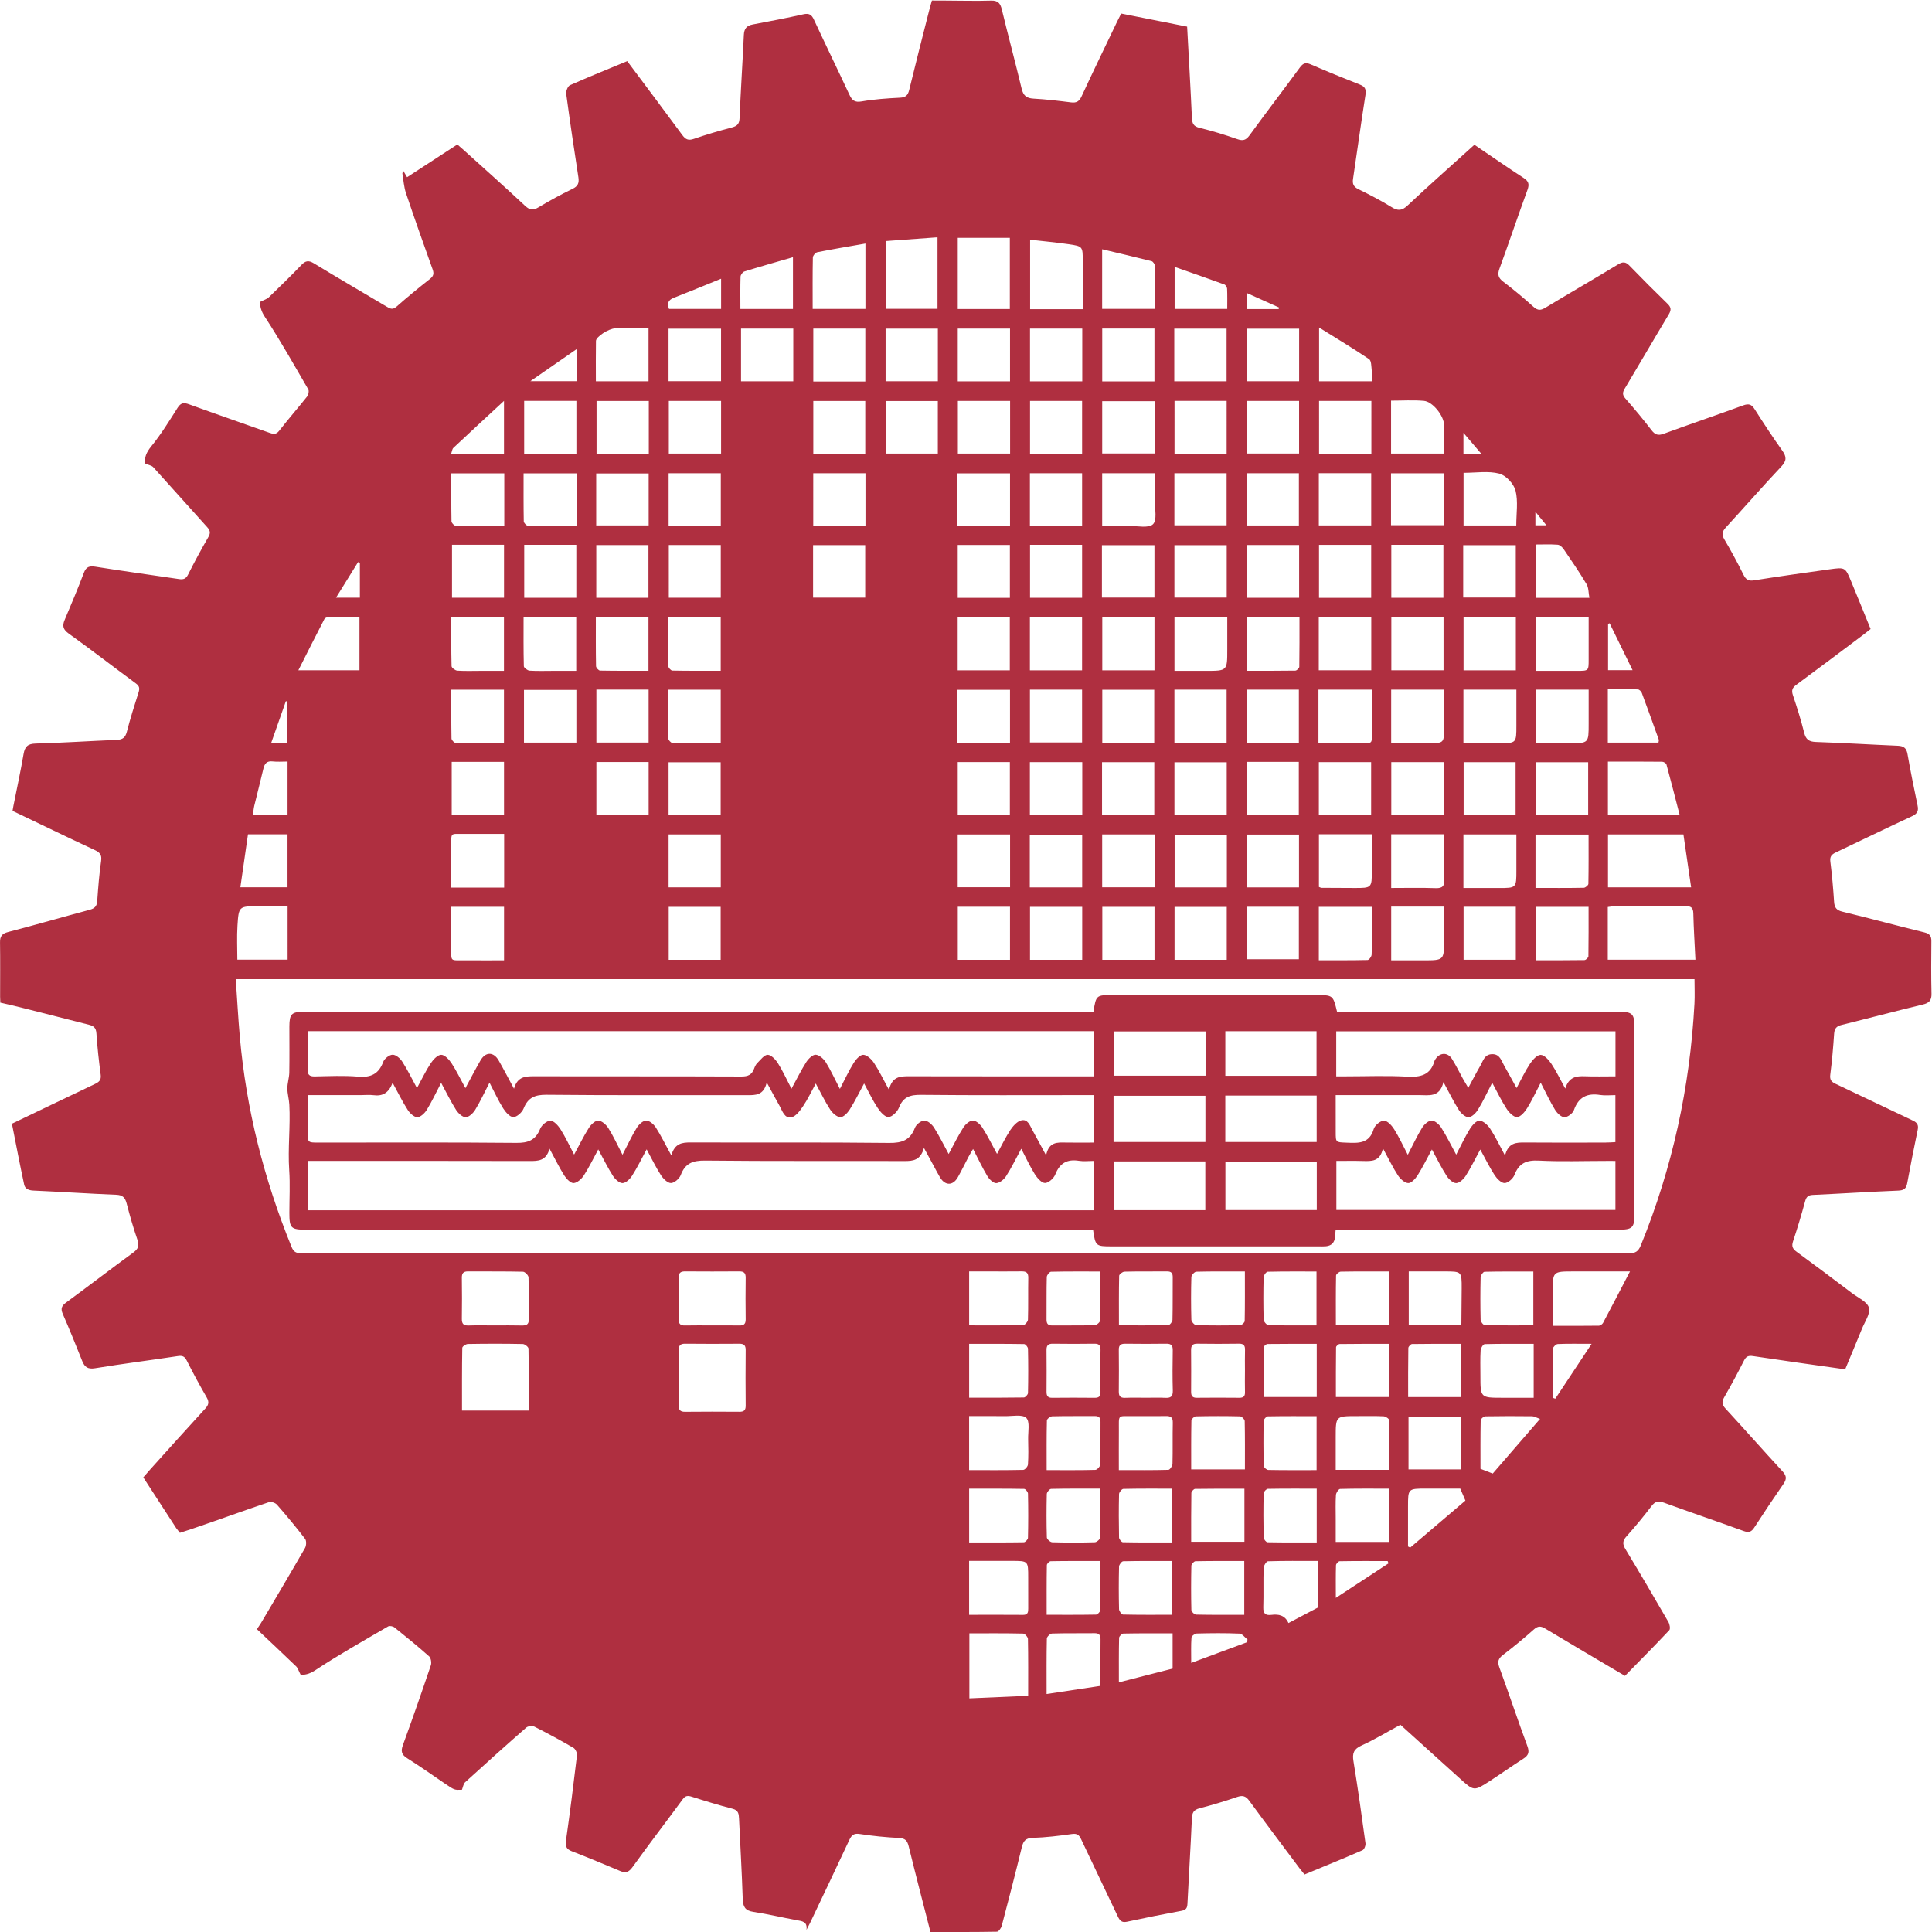 <?xml version="1.0" encoding="UTF-8" standalone="no"?>
<!-- Created with Inkscape (http://www.inkscape.org/) -->

<svg
   version="1.1"
   id="svg2"
   width="96"
   height="96"
   viewBox="0 0 96 96"
   sodipodi:docname="Buet Logo Vector.ai"
   xmlns:inkscape="http://www.inkscape.org/namespaces/inkscape"
   xmlns:sodipodi="http://sodipodi.sourceforge.net/DTD/sodipodi-0.dtd"
   xmlns="http://www.w3.org/2000/svg"
   xmlns:svg="http://www.w3.org/2000/svg">
  <defs
     id="defs6">
    <clipPath
       clipPathUnits="userSpaceOnUse"
       id="clipPath16">
      <path
         d="M 0,72 H 72 V 0 H 0 Z"
         id="path14" />
    </clipPath>
  </defs>
  <sodipodi:namedview
     id="namedview4"
     pagecolor="#ffffff"
     bordercolor="#000000"
     borderopacity="0.25"
     inkscape:showpageshadow="2"
     inkscape:pageopacity="0.0"
     inkscape:pagecheckerboard="0"
     inkscape:deskcolor="#d1d1d1" />
  <g
     id="g8"
     inkscape:groupmode="layer"
     inkscape:label="Buet Logo Vector"
     transform="matrix(1.333,0,0,-1.333,0,96)">
    <g
       id="g10">
      <g
         id="g12"
         clip-path="url(#clipPath16)">
        <g
           id="g18"
           transform="translate(57.234,52.436)">
          <path
             d="M 0,0 H 0.412 C 0.267,0.178 0.157,0.313 0,0.505 Z M -2.682,3.447 V 2.672 h 0.661 C -2.22,2.905 -2.425,3.146 -2.682,3.447 m -6.889,4.614 c 0.006,0.019 0.012,0.038 0.018,0.057 -0.394,0.177 -0.789,0.354 -1.205,0.541 V 8.061 Z M -46.523,-8.104 v 1.538 c -0.018,0.004 -0.037,0.007 -0.055,0.01 -0.178,-0.506 -0.356,-1.013 -0.544,-1.548 z m 2.704,6.707 -0.067,0.026 c -0.267,-0.431 -0.534,-0.861 -0.823,-1.327 h 0.89 z M 2.767,-3.651 C 2.748,-3.658 2.729,-3.665 2.709,-3.672 V -5.4 h 0.914 c -0.3,0.613 -0.579,1.181 -0.856,1.749 M -35.742,6.566 c -0.592,-0.41 -1.123,-0.778 -1.722,-1.193 h 1.722 z m 5.388,2.626 c -0.617,-0.25 -1.187,-0.487 -1.762,-0.711 -0.207,-0.08 -0.258,-0.205 -0.18,-0.414 h 1.942 z m 22.915,-49.174 c 0.708,0.463 1.336,0.876 1.965,1.288 -0.011,0.028 -0.022,0.057 -0.034,0.086 -0.596,0 -1.191,0.004 -1.787,-0.007 -0.049,-10e-4 -0.136,-0.096 -0.138,-0.15 -0.012,-0.374 -0.006,-0.747 -0.006,-1.217 m -5.391,-2.424 c 0.728,0.269 1.398,0.518 2.068,0.767 l 0.033,0.102 c -0.1,0.079 -0.198,0.22 -0.302,0.224 -0.529,0.023 -1.06,0.017 -1.59,0.004 -0.07,-0.002 -0.195,-0.094 -0.199,-0.151 -0.021,-0.291 -0.01,-0.584 -0.01,-0.946 m 13.476,9.883 c 0.032,-0.011 0.064,-0.022 0.096,-0.033 0.437,0.66 0.874,1.32 1.354,2.045 -0.492,0 -0.878,0.009 -1.263,-0.008 -0.064,-0.002 -0.177,-0.11 -0.179,-0.171 -0.013,-0.611 -0.008,-1.222 -0.008,-1.833 M -38.447,2.668 v 1.97 C -39.119,4.016 -39.729,3.455 -40.333,2.887 -40.38,2.843 -40.385,2.756 -40.417,2.668 Z m -8.068,-11.474 c -0.208,0 -0.381,-0.016 -0.551,0.004 -0.224,0.027 -0.307,-0.083 -0.352,-0.279 -0.106,-0.456 -0.226,-0.909 -0.335,-1.364 -0.027,-0.111 -0.035,-0.227 -0.053,-0.349 h 1.291 z m 33.067,18.44 V 8.067 h 1.961 c 0,0.266 0.006,0.509 -0.005,0.751 -0.003,0.057 -0.053,0.142 -0.102,0.16 -0.609,0.222 -1.22,0.434 -1.854,0.656 M -8.063,7.373 V 5.369 h 1.966 c 0,0.15 0.012,0.281 -0.004,0.41 -0.017,0.143 -0.011,0.356 -0.098,0.415 -0.594,0.402 -1.211,0.771 -1.864,1.179 m 6.473,-42.72 c 0.574,0.663 1.15,1.327 1.763,2.037 -0.15,0.052 -0.222,0.099 -0.295,0.099 -0.581,0.006 -1.162,0.008 -1.742,-0.003 -0.062,-0.001 -0.174,-0.094 -0.175,-0.146 -0.013,-0.61 -0.008,-1.22 -0.008,-1.81 0.159,-0.062 0.28,-0.109 0.457,-0.177 m -3.158,-2.719 c 0.028,-0.014 0.055,-0.027 0.082,-0.041 0.693,0.591 1.386,1.181 2.057,1.753 -0.077,0.179 -0.128,0.298 -0.191,0.446 h -1.268 c -0.68,0 -0.68,0 -0.68,-0.669 z M 2.013,-2.703 C 1.977,-2.513 1.987,-2.328 1.908,-2.196 1.643,-1.751 1.35,-1.322 1.057,-0.894 1.005,-0.817 0.911,-0.729 0.83,-0.723 0.561,-0.702 0.289,-0.715 0.017,-0.715 V -2.703 Z M -15.526,-43.13 c 0.722,0.185 1.384,0.355 2.003,0.513 v 1.314 c -0.64,0 -1.237,0.004 -1.833,-0.008 -0.058,-10e-4 -0.161,-0.103 -0.162,-0.159 -0.013,-0.527 -0.008,-1.054 -0.008,-1.66 M 4.588,-8.099 C 4.594,-8.05 4.608,-8.017 4.6,-7.992 4.391,-7.408 4.182,-6.825 3.965,-6.244 3.944,-6.189 3.87,-6.118 3.819,-6.116 3.448,-6.105 3.076,-6.11 2.7,-6.11 V -8.099 Z M -29.635,8.065 h 1.96 v 1.93 c -0.629,-0.182 -1.222,-0.35 -1.812,-0.533 -0.063,-0.02 -0.139,-0.124 -0.142,-0.191 -0.013,-0.394 -0.006,-0.789 -0.006,-1.206 m -16.881,-19.584 h -1.474 c -0.095,-0.661 -0.188,-1.31 -0.284,-1.974 h 1.758 z m 2.682,6.116 v 1.993 c -0.392,0 -0.757,0.003 -1.123,-0.004 -0.063,-10e-4 -0.159,-0.03 -0.183,-0.076 -0.321,-0.618 -0.632,-1.242 -0.972,-1.913 z M -5.38,2.674 h 1.976 c 0,0.368 10e-4,0.713 0,1.059 0,0.336 -0.415,0.876 -0.753,0.907 -0.402,0.035 -0.809,0.008 -1.223,0.008 z m -41.133,-16.873 h -1.093 c -0.718,0 -0.731,10e-4 -0.776,-0.724 -0.027,-0.42 -0.005,-0.844 -0.005,-1.268 h 1.874 z M -2.678,1.957 v -1.961 h 1.965 c 0,0.448 0.074,0.895 -0.027,1.296 -0.065,0.256 -0.359,0.572 -0.608,0.636 -0.41,0.106 -0.866,0.029 -1.33,0.029 m -30.381,3.411 v 1.98 c -0.427,0 -0.832,0.012 -1.236,-0.005 -0.262,-0.011 -0.722,-0.319 -0.724,-0.469 -0.009,-0.496 -0.003,-0.992 -0.003,-1.506 z m 16.909,2.701 h 1.969 c 0,0.551 0.005,1.079 -0.005,1.607 -10e-4,0.06 -0.068,0.157 -0.121,0.171 -0.605,0.153 -1.213,0.294 -1.843,0.444 z m -16.912,-8.806 h -1.945 v -1.964 h 1.945 z m -4.631,-1.965 h 1.942 v 1.975 h -1.942 z m -2.692,0.002 h 1.939 v 1.975 h -1.939 z m 35.003,2.704 h 1.962 v 1.934 h -1.962 z m -2.691,-0.007 h 1.953 v 1.946 h -1.953 z m -0.743,1.944 h -1.947 v -1.947 h 1.947 z M -13.457,0 h 1.947 v 1.941 h -1.947 z m -2.692,1.94 v -1.967 c 0.352,0 0.685,-0.004 1.018,0.002 0.302,0.005 0.713,-0.091 0.876,0.066 0.158,0.152 0.067,0.569 0.074,0.871 0.008,0.34 0.002,0.681 0.002,1.028 z m -0.748,0.001 h -1.946 v -1.948 h 1.946 z m -4.645,-1.947 h 1.958 v 1.942 h -1.958 z m -5.377,-0.001 h 1.947 V 1.94 h -1.947 z m -3.446,1.947 h -1.945 v -1.947 h 1.945 z m -2.689,-0.007 h -1.956 v -1.936 h 1.956 z m -2.688,-1.956 v 1.96 h -1.975 c 0,-0.612 -0.004,-1.201 0.007,-1.79 0.002,-0.058 0.1,-0.162 0.154,-0.163 0.598,-0.012 1.195,-0.007 1.814,-0.007 m -2.694,0 v 1.96 h -1.975 c 0,-0.613 -0.004,-1.202 0.007,-1.79 0.002,-0.058 0.1,-0.162 0.155,-0.163 0.597,-0.012 1.194,-0.007 1.813,-0.007 m 32.322,4.659 h -1.95 V 2.672 h 1.95 z m -4.638,-1.96 h 1.943 v 1.961 h -1.943 z m -0.757,1.962 h -1.943 V 2.671 h 1.943 z m -2.681,-0.01 h -1.958 v -1.95 h 1.958 z m 0.736,-8.05 v -2.003 h 1.17 c 0.798,0 0.798,0 0.798,0.787 v 1.216 z m 13.39,-27.09 c -0.627,0 -1.227,0.006 -1.825,-0.01 -0.055,-0.002 -0.149,-0.145 -0.153,-0.227 -0.019,-0.315 -0.008,-0.633 -0.008,-0.949 0,-0.824 0,-0.824 0.83,-0.824 h 1.156 z M -18.838,2.671 h 1.941 v 1.965 h -1.941 z m -2.69,0.003 h 1.947 v 1.962 h -1.947 z m -0.747,1.959 h -1.946 V 2.675 h 1.946 z m -4.642,-1.96 h 1.937 v 1.962 h -1.937 z m -6.132,1.962 h -1.948 V 2.664 h 1.948 z m -2.699,0.004 h -1.947 V 2.67 h 1.947 z M -8.807,7.33 h -1.947 V 5.371 h 1.947 z m -4.654,-1.961 h 1.95 v 1.963 h -1.95 z M -14.2,7.335 h -1.947 v -1.97 h 1.947 z m -2.691,-0.001 h -1.948 V 5.367 h 1.948 z m 16.814,-37.157 v 2.007 c -0.62,0 -1.219,0.005 -1.819,-0.009 -0.052,-0.002 -0.145,-0.132 -0.146,-0.203 -0.013,-0.531 -0.013,-1.062 0,-1.593 0.002,-0.068 0.1,-0.192 0.156,-0.193 0.598,-0.014 1.197,-0.009 1.809,-0.009 M -19.584,7.334 h -1.948 V 5.367 h 1.948 z m -2.69,-0.003 h -1.948 v -1.96 h 1.948 z m -2.704,0.002 h -1.939 V 5.361 h 1.939 z m -2.685,0 h -1.948 V 5.369 h 1.948 z m -4.65,-1.961 h 1.957 v 1.957 h -1.957 z M 0.006,-16.213 c 0.628,0 1.225,-0.004 1.823,0.006 0.052,0.001 0.146,0.091 0.147,0.141 0.01,0.608 0.006,1.217 0.006,1.843 H 0.006 Z m -2.683,0.018 h 1.947 v 1.977 h -1.947 z m -2.698,1.982 v -2.003 h 1.2 c 0.771,0 0.771,0 0.771,0.784 v 1.219 z m -2.698,-2 c 0.624,0 1.222,-0.005 1.819,0.009 0.053,0.001 0.145,0.126 0.149,0.197 0.017,0.305 0.007,0.611 0.008,0.917 v 0.868 h -1.976 z m -2.69,0.037 h 1.946 v 1.957 h -1.946 z m -0.742,1.952 h -1.946 v -1.972 h 1.946 z m -2.693,10e-4 h -1.946 v -1.973 h 1.946 z m -2.695,0 h -1.946 v -1.974 h 1.946 z m -4.638,-1.973 h 1.946 v 1.977 h -1.946 z m -8.839,1.973 h -1.937 v -1.973 h 1.937 z m -10.042,0.003 c 0,-0.496 -0.004,-0.971 10e-4,-1.447 0.007,-0.633 -0.089,-0.541 0.549,-0.548 0.474,-0.005 0.948,-0.001 1.417,-0.001 v 1.996 z m 7.357,5.396 h -1.948 v -1.975 h 1.948 z m 33.059,-4.694 c 0.623,0 1.211,-0.004 1.799,0.007 0.061,10e-4 0.171,0.094 0.172,0.146 0.012,0.608 0.007,1.216 0.007,1.838 H 0.004 Z m -2.687,-0.002 h 1.32 c 0.654,0 0.654,0 0.654,0.66 v 1.338 h -1.974 z m -2.692,2.004 v -2.003 c 0.566,0 1.114,0.013 1.659,-0.006 0.266,-0.01 0.331,0.091 0.317,0.335 -0.018,0.315 -0.005,0.631 -0.005,0.946 v 0.728 z m -2.694,-10e-4 v -1.963 c 0.044,-0.015 0.072,-0.033 0.1,-0.033 0.407,-0.004 0.813,-0.006 1.22,-0.006 0.652,-10e-4 0.652,-10e-4 0.652,0.66 v 1.342 z m -0.743,-0.011 h -1.944 v -1.969 h 1.944 z m -2.689,-0.002 h -1.947 v -1.967 h 1.947 z m -2.692,0.007 h -1.956 v -1.97 h 1.956 z m -4.654,-1.974 h 1.953 v 1.967 h -1.953 z m -0.735,1.972 h -1.952 v -1.965 h 1.952 z m -12.729,-1.969 h 1.945 v 1.971 h -1.945 z m -6.13,-0.011 v 2.003 c -0.505,0 -0.991,0.002 -1.476,-10e-4 -0.559,-0.004 -0.489,0.07 -0.495,-0.48 -0.003,-0.265 0,-0.529 0,-0.794 v -0.728 z M 1.967,-8.831 H 0.015 v -1.966 h 1.952 z m -2.705,10e-4 h -1.937 v -1.973 h 1.937 z m -2.683,0.003 h -1.951 v -1.97 h 1.951 z m -4.651,-1.969 h 1.949 v 1.969 h -1.949 z m -2.682,0.002 h 1.935 v 1.975 h -1.935 z m -0.752,1.96 h -1.949 v -1.954 h 1.949 z m -4.648,-1.961 h 1.948 v 1.966 h -1.948 z m -2.69,0.004 h 1.953 v 1.964 h -1.953 z m -2.689,-0.006 h 1.943 v 1.972 h -1.943 z m -8.837,1.964 h -1.942 v -1.965 h 1.942 z m -1.933,11.507 h 1.948 v 1.962 h -1.948 z m -8.093,-13.468 h 1.95 v 1.975 h -1.95 z m 40.407,2.672 h 1.26 c 0.714,0 0.714,0 0.714,0.722 v 1.274 H 0.011 Z m -2.694,0 h 1.321 c 0.653,0 0.653,0 0.653,0.661 v 1.335 h -1.974 z m -2.693,0 h 1.38 c 0.592,0 0.592,0 0.592,0.599 v 1.398 h -1.972 z m -2.711,0 c 0.509,0 0.984,-0.003 1.459,10e-4 0.62,0.006 0.523,-0.075 0.529,0.537 0.006,0.483 0.002,0.967 0.002,1.459 h -1.99 v -1.661 z m -0.73,1.997 h -1.946 v -1.976 h 1.946 z m -2.693,0 h -1.946 v -1.976 h 1.946 z m -2.698,-0.004 h -1.937 v -1.973 h 1.937 z m -4.634,-1.965 h 1.944 v 1.968 h -1.944 z m -2.7,-0.007 h 1.957 v 1.97 h -1.957 z m -8.826,-0.018 v 1.991 h -1.961 c 0,-0.62 -0.004,-1.218 0.007,-1.816 0.001,-0.059 0.096,-0.166 0.15,-0.167 0.596,-0.012 1.193,-0.008 1.804,-0.008 m -4.635,0.021 h 1.947 v 1.974 h -1.947 z m -2.699,-10e-4 h 1.953 v 1.964 h -1.953 z m -0.746,-0.02 v 1.991 h -1.963 c 0,-0.621 -0.004,-1.219 0.007,-1.818 0.001,-0.058 0.098,-0.164 0.153,-0.165 0.596,-0.012 1.194,-0.008 1.803,-0.008 M 0.013,-3.422 V -5.425 H 1.55 c 0.435,0 0.435,0 0.435,0.421 0,0.285 0,0.57 0,0.855 v 0.727 z m -0.742,-0.011 h -1.949 v -1.972 h 1.949 z M -3.424,-3.435 H -5.37 v -1.969 h 1.946 z m -4.651,-1.968 h 1.957 v 1.968 h -1.957 z m -0.719,1.971 h -1.965 v -1.99 c 0.617,0 1.214,-0.004 1.811,0.006 0.052,0.001 0.146,0.09 0.147,0.14 0.01,0.608 0.007,1.216 0.007,1.844 m -7.351,-1.973 h 1.946 v 1.976 h -1.946 z m -0.753,1.976 h -1.945 v -1.976 h 1.945 z m -2.694,-0.001 h -1.943 v -1.976 h 1.943 z m -10.776,-1.992 v 1.99 h -1.961 c 0,-0.619 -0.004,-1.218 0.007,-1.816 0.001,-0.059 0.096,-0.166 0.15,-0.167 0.597,-0.012 1.194,-0.007 1.804,-0.007 m -2.693,0 v 1.99 h -1.962 c 0,-0.619 -0.004,-1.218 0.007,-1.817 10e-4,-0.058 0.097,-0.165 0.151,-0.166 0.597,-0.012 1.194,-0.007 1.804,-0.007 m -4.656,2 c 0,-0.631 -0.006,-1.229 0.01,-1.828 10e-4,-0.06 0.134,-0.161 0.211,-0.167 0.294,-0.02 0.589,-0.008 0.884,-0.008 h 0.858 v 2.003 z m -2.694,0 c 0,-0.63 -0.006,-1.229 0.01,-1.828 0.002,-0.06 0.134,-0.161 0.212,-0.167 0.293,-0.02 0.588,-0.008 0.883,-0.008 h 0.858 v 2.003 z m 37.72,0.73 h 1.96 v 1.951 h -1.96 z m -2.68,-0.009 h 1.942 v 1.974 h -1.942 z m -2.695,-0.002 h 1.945 v 1.974 h -1.945 z m -0.741,1.968 h -1.949 v -1.966 h 1.949 z m -2.699,-0.006 h -1.95 v -1.952 h 1.95 z m -4.652,-1.952 h 1.958 v 1.952 h -1.958 z m -2.68,-0.009 h 1.941 v 1.974 h -1.941 z m -0.751,1.97 h -1.944 v -1.971 h 1.944 z m -7.336,-1.964 h 1.943 v 1.958 h -1.943 z m -3.441,1.961 h -1.937 V -2.7 h 1.937 z M -5.458,-35.91 c -0.626,0 -1.224,0.006 -1.821,-0.01 -0.056,-0.002 -0.151,-0.143 -0.156,-0.225 -0.019,-0.293 -0.008,-0.59 -0.008,-0.885 0,-0.29 0,-0.579 0,-0.866 h 1.985 z m -9.047,3.389 c 0.234,0 0.468,0.009 0.701,-0.003 0.201,-0.012 0.295,0.042 0.288,0.268 -0.015,0.499 -0.01,0.998 -0.002,1.498 0.004,0.182 -0.054,0.255 -0.242,0.251 -0.509,-0.008 -1.018,-0.006 -1.526,0 -0.162,0.001 -0.246,-0.045 -0.243,-0.224 0.006,-0.519 0.005,-1.039 0,-1.559 -0.002,-0.166 0.054,-0.241 0.23,-0.234 0.264,0.01 0.529,0.003 0.794,0.003 m -1.709,1.007 c 0,0.255 -0.006,0.51 0.003,0.764 0.005,0.164 -0.041,0.245 -0.222,0.243 -0.518,-0.008 -1.038,-0.007 -1.556,0 -0.17,0.002 -0.237,-0.062 -0.235,-0.233 0.006,-0.519 0.004,-1.039 0.001,-1.559 -0.001,-0.147 0.043,-0.226 0.208,-0.224 0.53,0.006 1.059,0.005 1.588,0 0.156,-0.002 0.219,0.056 0.215,0.214 -0.008,0.265 -0.002,0.53 -0.002,0.795 m 5.362,-9.099 v 2.006 c -0.622,0 -1.22,0.004 -1.818,-0.008 -0.055,-10e-4 -0.153,-0.107 -0.154,-0.167 -0.012,-0.55 -0.013,-1.1 0,-1.649 0.002,-0.063 0.113,-0.173 0.176,-0.174 0.588,-0.014 1.177,-0.008 1.796,-0.008 m -2.686,2.006 c -0.63,0 -1.228,0.005 -1.826,-0.009 -0.056,-0.002 -0.154,-0.127 -0.156,-0.196 -0.013,-0.529 -0.013,-1.06 0,-1.589 10e-4,-0.072 0.094,-0.201 0.147,-0.202 0.606,-0.015 1.213,-0.009 1.835,-0.009 z m 5.379,8.783 v 2.009 c -0.623,0 -1.221,0.005 -1.819,-0.009 -0.055,-0.002 -0.15,-0.129 -0.152,-0.199 -0.013,-0.53 -0.014,-1.06 0.001,-1.589 0.003,-0.072 0.113,-0.201 0.177,-0.202 0.588,-0.017 1.176,-0.01 1.793,-0.01 m -2.67,2.01 c -0.637,0 -1.225,0.006 -1.813,-0.009 -0.065,-0.002 -0.18,-0.129 -0.182,-0.2 -0.015,-0.53 -0.015,-1.06 0,-1.589 0.002,-0.073 0.114,-0.201 0.178,-0.202 0.549,-0.017 1.099,-0.015 1.647,-0.002 0.058,10e-4 0.162,0.099 0.163,0.154 0.012,0.6 0.007,1.199 0.007,1.848 m 5.386,-7.395 c 0,0.637 0.006,1.246 -0.009,1.855 -0.001,0.05 -0.132,0.137 -0.206,0.141 -0.335,0.015 -0.671,0.007 -1.008,0.007 -0.777,0 -0.777,0 -0.777,-0.784 v -1.219 z m -2.708,-0.701 c -0.627,0 -1.225,0.004 -1.822,-0.007 -0.056,-0.002 -0.154,-0.107 -0.156,-0.166 -0.012,-0.55 -0.012,-1.1 -0.001,-1.649 0.002,-0.062 0.092,-0.175 0.143,-0.176 0.606,-0.012 1.213,-0.008 1.836,-0.008 z m -4.68,-1.98 h 1.985 v 1.978 c -0.626,0 -1.234,0.003 -1.841,-0.007 -0.048,-0.001 -0.136,-0.099 -0.137,-0.152 -0.01,-0.599 -0.007,-1.198 -0.007,-1.819 m -0.708,1.98 c -0.625,0 -1.223,0.005 -1.82,-0.009 -0.058,-0.001 -0.159,-0.124 -0.161,-0.192 -0.013,-0.539 -0.011,-1.079 0,-1.619 10e-4,-0.063 0.092,-0.176 0.142,-0.177 0.607,-0.013 1.214,-0.009 1.839,-0.009 z m -1.985,6.087 c 0.647,0 1.245,-0.005 1.843,0.009 0.055,0.002 0.151,0.126 0.153,0.194 0.013,0.53 0.004,1.06 0.009,1.59 0.002,0.155 -0.054,0.22 -0.211,0.218 -0.53,-0.004 -1.059,0.004 -1.587,-0.009 -0.071,-10e-4 -0.197,-0.098 -0.199,-0.153 -0.014,-0.599 -0.008,-1.198 -0.008,-1.849 m -0.69,2.008 c -0.646,0 -1.244,0.005 -1.842,-0.009 -0.056,-10e-4 -0.156,-0.125 -0.158,-0.194 -0.014,-0.53 -0.005,-1.06 -0.009,-1.59 -0.001,-0.152 0.054,-0.221 0.214,-0.219 0.529,0.006 1.059,-0.005 1.587,0.011 0.071,0.002 0.197,0.115 0.198,0.179 0.016,0.59 0.01,1.18 0.01,1.822 m 11.484,-7.377 h 1.965 v 1.961 H -4.73 Z m 1.935,5.387 c 0.019,0.036 0.036,0.054 0.036,0.071 0.005,0.428 0.01,0.855 0.011,1.282 0.002,0.64 0,0.64 -0.641,0.64 h -1.332 v -1.993 z m -5.361,-5.415 v 2.012 c -0.62,0 -1.219,0.004 -1.817,-0.007 -0.055,-0.002 -0.154,-0.107 -0.156,-0.166 -0.011,-0.56 -0.011,-1.121 0.003,-1.682 10e-4,-0.054 0.107,-0.149 0.167,-0.15 0.589,-0.012 1.179,-0.007 1.803,-0.007 m -4.675,0.028 h 2.003 c 0,0.62 0.005,1.211 -0.008,1.801 -10e-4,0.062 -0.111,0.174 -0.173,0.176 -0.55,0.013 -1.1,0.012 -1.65,0 -0.058,-10e-4 -0.163,-0.101 -0.164,-0.158 -0.012,-0.599 -0.008,-1.199 -0.008,-1.819 m -2.697,-0.027 c 0.651,0 1.25,-0.007 1.849,0.01 0.054,0.001 0.149,0.145 0.151,0.224 0.014,0.51 -10e-4,1.02 0.011,1.53 0.006,0.215 -0.09,0.256 -0.275,0.251 -0.396,-0.008 -0.793,0.002 -1.191,-0.003 -0.618,-0.006 -0.539,0.086 -0.544,-0.56 -0.004,-0.475 -0.001,-0.951 -0.001,-1.452 m 10.061,5.411 v 1.994 c -0.615,0 -1.203,0.004 -1.791,-0.007 -0.061,-10e-4 -0.172,-0.094 -0.173,-0.146 -0.012,-0.608 -0.007,-1.216 -0.007,-1.841 z m 0.723,-2.688 h 1.981 v 1.984 c -0.622,0 -1.228,0.003 -1.835,-0.007 -0.049,-0.001 -0.138,-0.096 -0.139,-0.148 -0.01,-0.607 -0.007,-1.215 -0.007,-1.829 m -0.714,1.983 c -0.624,0 -1.23,0.003 -1.837,-0.006 -0.048,0 -0.135,-0.078 -0.136,-0.121 -0.008,-0.618 -0.006,-1.235 -0.006,-1.854 h 1.979 z m -4.673,-1.982 h 1.98 v 1.982 c -0.623,0 -1.23,0.003 -1.836,-0.005 -0.049,-10e-4 -0.138,-0.077 -0.138,-0.12 -0.009,-0.617 -0.006,-1.235 -0.006,-1.857 m -0.696,0.983 c 0,0.254 -0.006,0.509 0.002,0.763 0.006,0.165 -0.042,0.244 -0.221,0.242 -0.519,-0.008 -1.038,-0.007 -1.557,0 -0.172,0.002 -0.233,-0.066 -0.232,-0.234 0.005,-0.52 0.004,-1.039 0.001,-1.559 0,-0.147 0.043,-0.225 0.209,-0.223 0.529,0.006 1.058,0.005 1.587,0 0.159,-0.002 0.217,0.059 0.212,0.216 -0.007,0.265 -0.002,0.53 -10e-4,0.795 m -7.392,-9.101 c 0.643,0 1.241,-0.004 1.84,0.007 0.055,0.002 0.156,0.103 0.157,0.16 0.012,0.598 0.007,1.197 0.007,1.838 -0.639,0 -1.246,0.004 -1.853,-0.007 -0.051,-10e-4 -0.143,-0.094 -0.144,-0.146 -0.011,-0.607 -0.007,-1.215 -0.007,-1.852 m 2.005,4.703 c -0.643,0 -1.241,0.005 -1.839,-0.009 -0.057,-0.001 -0.159,-0.123 -0.161,-0.191 -0.013,-0.54 -0.014,-1.08 0.002,-1.62 0.002,-0.064 0.129,-0.177 0.2,-0.179 0.529,-0.015 1.058,-0.015 1.587,0 0.072,0.002 0.199,0.112 0.201,0.175 0.016,0.589 0.01,1.18 0.01,1.824 m -2.005,0.69 c 0.637,0 1.227,-0.007 1.816,0.009 0.064,10e-4 0.178,0.126 0.18,0.195 0.016,0.531 0.006,1.061 0.011,1.592 0.002,0.156 -0.054,0.22 -0.212,0.219 -0.53,-0.004 -1.06,0.004 -1.589,-0.009 -0.07,-0.002 -0.196,-0.099 -0.197,-0.155 -0.015,-0.6 -0.009,-1.2 -0.009,-1.851 m 10.111,-3.386 c -0.666,0 -1.264,0.007 -1.861,-0.012 -0.059,-0.002 -0.158,-0.161 -0.161,-0.25 -0.016,-0.488 0.003,-0.978 -0.013,-1.466 -0.007,-0.238 0.087,-0.309 0.305,-0.282 0.267,0.034 0.504,-0.013 0.633,-0.305 0.395,0.208 0.771,0.406 1.097,0.578 z m -10.113,-4.96 c 0.705,0.107 1.362,0.206 2.007,0.303 0,0.605 -0.004,1.163 0.003,1.722 0.002,0.163 -0.042,0.244 -0.221,0.242 -0.528,-0.007 -1.057,0.004 -1.585,-0.012 -0.069,-0.002 -0.194,-0.12 -0.195,-0.187 -0.015,-0.669 -0.009,-1.339 -0.009,-2.068 m -2.888,2.952 c 0.692,0 1.352,0.004 2.011,-0.002 0.178,-10e-4 0.193,0.1 0.192,0.237 -0.003,0.387 -0.001,0.775 -0.001,1.162 0,0.613 0,0.613 -0.612,0.613 h -1.59 z m 0.001,2.698 c 0.699,0 1.368,-0.004 2.038,0.007 0.055,10e-4 0.153,0.105 0.154,0.162 0.013,0.551 0.013,1.101 0.001,1.651 -0.001,0.062 -0.092,0.175 -0.143,0.176 -0.678,0.012 -1.357,0.008 -2.05,0.008 z m 0,5.396 c 0.701,0 1.371,-0.003 2.04,0.008 0.054,10e-4 0.151,0.107 0.153,0.165 0.012,0.551 0.012,1.101 0,1.652 -0.001,0.062 -0.093,0.174 -0.144,0.174 -0.678,0.012 -1.357,0.008 -2.049,0.008 z m -0.001,-2.7 c 0.696,0 1.358,-0.006 2.018,0.009 0.063,0.002 0.171,0.128 0.175,0.202 0.02,0.316 0.015,0.633 0.007,0.949 -0.006,0.271 0.073,0.645 -0.07,0.786 -0.146,0.142 -0.516,0.063 -0.789,0.066 -0.444,0.007 -0.889,0.002 -1.341,0.002 z m 0.001,5.396 c 0.697,0 1.358,-0.006 2.018,0.01 0.062,0.001 0.172,0.13 0.174,0.203 0.016,0.519 0.002,1.04 0.012,1.559 0.004,0.196 -0.078,0.244 -0.254,0.241 -0.438,-0.007 -0.876,-0.001 -1.314,-0.001 h -0.636 z m -5.833,37.89 h 1.967 v 2.437 c -0.615,-0.108 -1.206,-0.206 -1.793,-0.323 -0.068,-0.013 -0.166,-0.128 -0.167,-0.198 -0.013,-0.63 -0.007,-1.262 -0.007,-1.916 M 3.526,-27.812 H 1.425 c -0.78,0 -0.78,0 -0.78,-0.779 v -1.249 c 0.611,0 1.168,-0.003 1.725,0.005 0.053,0.001 0.128,0.058 0.155,0.109 0.324,0.608 0.64,1.221 1.001,1.914 M -16.873,8.057 v 1.799 c 0,0.537 0.001,0.547 -0.53,0.624 -0.476,0.069 -0.956,0.112 -1.432,0.167 V 8.057 Z M 2.703,-10.799 h 2.675 c -0.168,0.65 -0.324,1.267 -0.492,1.882 -0.012,0.047 -0.104,0.104 -0.16,0.104 -0.668,0.007 -1.337,0.005 -2.023,0.005 z m -33.392,-19.026 c 0.336,0 0.673,0.005 1.009,-0.002 0.163,-0.004 0.243,0.044 0.242,0.223 -0.007,0.521 -0.007,1.042 0,1.562 10e-4,0.174 -0.07,0.232 -0.237,0.231 -0.673,-0.005 -1.345,-0.005 -2.018,0 -0.162,0.001 -0.244,-0.047 -0.242,-0.226 0.007,-0.52 0.006,-1.041 0,-1.561 -0.002,-0.173 0.068,-0.234 0.237,-0.229 0.336,0.008 0.673,0.002 1.009,0.002 m -8.103,0 c 0.336,0 0.672,0.006 1.009,-0.003 0.172,-0.004 0.265,0.037 0.262,0.235 -0.008,0.521 0.006,1.042 -0.012,1.562 -0.003,0.074 -0.132,0.206 -0.205,0.208 -0.683,0.016 -1.366,0.007 -2.049,0.012 -0.171,0.001 -0.233,-0.067 -0.231,-0.236 0.007,-0.511 0.008,-1.021 0,-1.531 -0.003,-0.184 0.06,-0.256 0.247,-0.25 0.326,0.011 0.652,0.003 0.979,0.003 M -24.22,10.596 V 8.07 h 1.933 v 2.667 c -0.664,-0.048 -1.3,-0.095 -1.933,-0.141 m 3.121,-51.899 v -2.424 c 0.743,0.032 1.46,0.063 2.191,0.096 0,0.736 0.006,1.428 -0.008,2.119 -0.001,0.071 -0.116,0.199 -0.18,0.2 -0.66,0.015 -1.321,0.009 -2.003,0.009 m -0.433,49.366 h 1.941 v 2.654 h -1.941 z M 5.518,-11.523 H 2.706 v -1.971 h 3.099 c -0.098,0.673 -0.192,1.316 -0.287,1.971 m -37.451,-20.253 c 0,-0.337 0.006,-0.674 -0.002,-1.011 -0.004,-0.174 0.042,-0.261 0.238,-0.258 0.673,0.008 1.346,0.005 2.019,0.001 0.163,-0.002 0.241,0.045 0.24,0.224 -0.007,0.695 -0.006,1.389 0,2.083 10e-4,0.175 -0.072,0.231 -0.238,0.229 -0.673,-0.005 -1.346,-0.006 -2.019,10e-4 -0.194,0.003 -0.244,-0.083 -0.24,-0.259 0.008,-0.337 0.002,-0.673 0.002,-1.01 m -8.079,-1.223 h 2.487 c 0,0.785 0.005,1.548 -0.009,2.312 -0.002,0.06 -0.138,0.168 -0.214,0.169 -0.683,0.014 -1.366,0.013 -2.048,0.001 -0.073,-0.001 -0.206,-0.093 -0.206,-0.145 -0.014,-0.773 -0.01,-1.546 -0.01,-2.337 m 42.71,16.806 h 3.267 c -0.028,0.591 -0.065,1.158 -0.078,1.725 -0.005,0.219 -0.089,0.275 -0.293,0.273 -0.885,-0.009 -1.77,-0.003 -2.655,-0.005 -0.077,-0.001 -0.154,-0.018 -0.241,-0.028 z m -51.143,-0.723 c 0.051,-0.738 0.088,-1.44 0.15,-2.14 0.24,-2.713 0.902,-5.321 1.929,-7.841 0.073,-0.18 0.162,-0.237 0.356,-0.236 10.045,0.009 20.09,0.013 30.135,0.015 3.436,10e-4 6.871,-0.008 10.307,-0.01 3.018,-0.002 6.036,0.003 9.054,-0.007 0.243,-10e-4 0.35,0.067 0.443,0.293 1.177,2.889 1.832,5.893 2,9.007 0.016,0.3 0.002,0.603 0.002,0.919 z m -8.779,-0.875 v 0.061 l -0.006,0.161 c 0,0.694 0.007,1.355 -0.003,2.017 -0.004,0.23 0.069,0.332 0.306,0.393 1.014,0.263 2.021,0.556 3.034,0.827 0.186,0.05 0.269,0.13 0.283,0.327 0.035,0.499 0.074,0.998 0.145,1.493 0.034,0.232 -0.052,0.321 -0.243,0.41 -1.08,0.504 -1.983,0.945 -3.059,1.458 l 0.034,0.19 c 0.129,0.651 0.268,1.288 0.378,1.93 0.047,0.279 0.158,0.381 0.453,0.389 1.009,0.028 2.017,0.095 3.025,0.137 0.215,0.009 0.316,0.088 0.372,0.305 0.126,0.493 0.281,0.979 0.435,1.464 0.046,0.145 0.039,0.234 -0.096,0.333 -0.837,0.617 -1.66,1.254 -2.505,1.86 -0.213,0.153 -0.247,0.287 -0.154,0.508 0.245,0.583 0.493,1.164 0.716,1.756 0.088,0.232 0.208,0.265 0.437,0.229 1.035,-0.165 2.075,-0.306 3.112,-0.46 0.161,-0.024 0.257,0.007 0.338,0.169 0.237,0.474 0.491,0.94 0.756,1.4 0.089,0.155 0.065,0.246 -0.048,0.37 -0.672,0.741 -1.334,1.491 -2.007,2.231 -0.059,0.065 -0.173,0.081 -0.296,0.135 -0.045,0.214 0.037,0.416 0.223,0.644 0.365,0.449 0.672,0.948 0.983,1.439 0.119,0.187 0.229,0.197 0.422,0.127 0.995,-0.361 1.996,-0.706 2.994,-1.061 0.143,-0.051 0.25,-0.078 0.368,0.073 0.339,0.435 0.702,0.851 1.044,1.282 0.049,0.062 0.075,0.199 0.041,0.26 -0.528,0.909 -1.044,1.825 -1.618,2.704 -0.146,0.221 -0.187,0.403 -0.174,0.561 0.138,0.071 0.249,0.1 0.321,0.169 0.412,0.396 0.821,0.796 1.217,1.208 0.153,0.159 0.267,0.177 0.463,0.058 0.896,-0.547 1.804,-1.073 2.707,-1.611 0.129,-0.076 0.224,-0.134 0.372,-0.004 0.405,0.358 0.824,0.701 1.249,1.035 0.14,0.11 0.151,0.206 0.095,0.363 -0.337,0.94 -0.671,1.882 -0.989,2.829 -0.079,0.233 -0.094,0.488 -0.135,0.734 -0.003,0.023 0.017,0.05 0.036,0.1 0.054,-0.092 0.096,-0.163 0.138,-0.235 0.635,0.413 1.249,0.813 1.874,1.22 0.099,-0.087 0.184,-0.158 0.266,-0.233 0.757,-0.684 1.52,-1.362 2.265,-2.059 0.176,-0.163 0.3,-0.167 0.497,-0.049 0.411,0.245 0.831,0.477 1.262,0.685 0.205,0.098 0.254,0.218 0.223,0.427 -0.16,1.038 -0.315,2.077 -0.455,3.118 -0.014,0.102 0.06,0.285 0.141,0.321 0.704,0.313 1.419,0.6 2.134,0.897 0.699,-0.937 1.381,-1.841 2.051,-2.753 0.121,-0.165 0.224,-0.217 0.429,-0.146 0.471,0.162 0.951,0.303 1.433,0.43 0.202,0.054 0.267,0.145 0.275,0.356 0.043,1.03 0.111,2.06 0.159,3.09 0.011,0.232 0.105,0.346 0.331,0.389 0.631,0.118 1.26,0.239 1.886,0.379 0.21,0.047 0.307,-0.007 0.396,-0.2 0.433,-0.934 0.886,-1.859 1.32,-2.793 0.099,-0.212 0.196,-0.301 0.457,-0.255 0.47,0.082 0.951,0.115 1.429,0.139 0.215,0.011 0.295,0.089 0.345,0.291 0.29,1.178 0.446,1.798 0.747,2.973 0.03,0.12 0.066,0.239 0.1,0.359 0.02,-0.005 -0.02,0.004 0,0 l 0.207,-0.003 h 0.316 c 0.561,-0.002 1.122,-0.018 1.683,-10e-4 0.261,0.007 0.345,-0.103 0.401,-0.337 0.237,-0.981 0.501,-1.955 0.735,-2.937 0.062,-0.261 0.176,-0.364 0.443,-0.379 0.467,-0.026 0.934,-0.081 1.398,-0.14 0.204,-0.026 0.307,0.034 0.396,0.226 0.432,0.935 0.882,1.862 1.327,2.79 0.047,0.098 0.098,0.194 0.149,0.295 0.835,-0.165 1.641,-0.325 2.458,-0.487 0.062,-1.156 0.128,-2.276 0.178,-3.397 0.01,-0.214 0.057,-0.321 0.287,-0.377 0.475,-0.114 0.943,-0.258 1.404,-0.42 0.21,-0.073 0.322,-0.043 0.455,0.139 0.618,0.849 1.257,1.684 1.879,2.532 0.117,0.161 0.217,0.197 0.404,0.116 0.607,-0.263 1.22,-0.513 1.836,-0.755 0.202,-0.079 0.236,-0.187 0.203,-0.395 -0.164,-1.037 -0.306,-2.078 -0.461,-3.117 -0.029,-0.186 0.016,-0.296 0.196,-0.384 0.421,-0.207 0.839,-0.423 1.237,-0.669 0.238,-0.147 0.386,-0.142 0.599,0.059 0.81,0.761 1.642,1.497 2.491,2.264 0.616,-0.418 1.219,-0.836 1.833,-1.236 0.188,-0.122 0.223,-0.232 0.145,-0.446 C -0.653,11.528 -0.983,10.542 -1.34,9.565 -1.42,9.345 -1.383,9.222 -1.199,9.082 -0.81,8.785 -0.432,8.472 -0.069,8.143 0.094,7.995 0.209,8.013 0.379,8.116 1.278,8.658 2.187,9.184 3.085,9.728 3.255,9.831 3.364,9.827 3.504,9.683 3.973,9.199 4.448,8.722 4.931,8.253 5.067,8.12 5.065,8.02 4.971,7.862 4.419,6.944 3.883,6.017 3.332,5.099 3.245,4.954 3.238,4.861 3.355,4.727 3.691,4.343 4.018,3.95 4.329,3.546 4.462,3.372 4.577,3.337 4.786,3.414 5.77,3.774 6.764,4.11 7.748,4.471 7.949,4.544 8.055,4.513 8.169,4.334 8.503,3.81 8.843,3.288 9.205,2.782 9.37,2.55 9.367,2.403 9.163,2.187 8.463,1.444 7.793,0.674 7.102,-0.077 6.962,-0.229 6.935,-0.34 7.045,-0.526 c 0.254,-0.43 0.492,-0.87 0.713,-1.318 0.094,-0.19 0.196,-0.238 0.403,-0.205 0.935,0.148 1.873,0.28 2.811,0.41 0.577,0.08 0.581,0.074 0.8,-0.455 0.245,-0.59 0.484,-1.182 0.724,-1.771 -0.102,-0.081 -0.172,-0.139 -0.245,-0.194 -0.84,-0.63 -1.679,-1.263 -2.524,-1.886 -0.145,-0.107 -0.188,-0.202 -0.129,-0.38 0.155,-0.464 0.303,-0.931 0.421,-1.405 0.063,-0.254 0.18,-0.337 0.437,-0.346 1.019,-0.035 2.037,-0.098 3.055,-0.141 0.214,-0.01 0.321,-0.082 0.36,-0.308 0.112,-0.642 0.243,-1.282 0.376,-1.921 0.042,-0.201 -0.009,-0.305 -0.207,-0.398 -0.953,-0.44 -1.894,-0.904 -2.843,-1.351 -0.159,-0.075 -0.226,-0.154 -0.201,-0.346 0.063,-0.496 0.106,-0.995 0.139,-1.494 0.014,-0.215 0.09,-0.314 0.311,-0.367 1.019,-0.247 2.031,-0.522 3.049,-0.771 0.197,-0.048 0.268,-0.13 0.266,-0.327 -0.007,-0.653 -0.011,-1.306 0.005,-1.959 0.006,-0.254 -0.089,-0.349 -0.33,-0.406 -1.01,-0.242 -2.013,-0.51 -3.021,-0.759 -0.189,-0.046 -0.266,-0.132 -0.279,-0.328 -0.034,-0.509 -0.078,-1.018 -0.143,-1.524 -0.025,-0.193 0.042,-0.271 0.203,-0.346 0.959,-0.45 1.911,-0.914 2.87,-1.364 0.168,-0.078 0.224,-0.168 0.185,-0.351 -0.137,-0.659 -0.268,-1.319 -0.389,-1.981 -0.037,-0.207 -0.124,-0.274 -0.34,-0.282 -1.059,-0.043 -2.118,-0.111 -3.177,-0.16 -0.172,-0.008 -0.243,-0.067 -0.289,-0.234 -0.137,-0.501 -0.285,-1 -0.45,-1.493 -0.064,-0.191 -0.015,-0.287 0.14,-0.399 0.692,-0.505 1.376,-1.021 2.06,-1.538 0.226,-0.17 0.567,-0.32 0.627,-0.542 0.061,-0.223 -0.156,-0.526 -0.262,-0.79 -0.205,-0.506 -0.417,-1.011 -0.623,-1.506 -1.175,0.167 -2.305,0.323 -3.432,0.493 -0.169,0.025 -0.257,-0.004 -0.337,-0.161 -0.235,-0.464 -0.481,-0.922 -0.74,-1.373 -0.098,-0.17 -0.083,-0.279 0.05,-0.424 0.712,-0.773 1.407,-1.563 2.12,-2.334 0.156,-0.168 0.166,-0.289 0.039,-0.471 -0.372,-0.537 -0.735,-1.08 -1.089,-1.628 -0.109,-0.169 -0.212,-0.196 -0.399,-0.128 -0.986,0.358 -1.979,0.696 -2.964,1.054 -0.202,0.073 -0.327,0.059 -0.465,-0.122 -0.296,-0.39 -0.609,-0.768 -0.935,-1.133 -0.149,-0.166 -0.153,-0.286 -0.04,-0.474 0.544,-0.899 1.075,-1.806 1.601,-2.715 0.049,-0.085 0.081,-0.259 0.033,-0.309 -0.542,-0.578 -1.101,-1.14 -1.651,-1.702 -1.025,0.606 -2,1.179 -2.969,1.761 -0.162,0.097 -0.27,0.109 -0.424,-0.028 -0.372,-0.333 -0.76,-0.65 -1.156,-0.954 -0.173,-0.133 -0.212,-0.248 -0.135,-0.459 0.357,-0.976 0.685,-1.963 1.046,-2.938 0.085,-0.231 0.04,-0.348 -0.154,-0.472 -0.421,-0.268 -0.828,-0.56 -1.247,-0.831 -0.592,-0.382 -0.593,-0.377 -1.112,0.093 -0.74,0.67 -1.481,1.339 -2.219,2.005 -0.496,-0.268 -0.96,-0.551 -1.45,-0.773 -0.29,-0.132 -0.349,-0.289 -0.3,-0.586 0.166,-1.016 0.309,-2.037 0.448,-3.057 0.012,-0.083 -0.046,-0.232 -0.111,-0.26 -0.717,-0.312 -1.44,-0.607 -2.162,-0.905 -0.071,0.088 -0.123,0.149 -0.172,0.214 -0.629,0.842 -1.263,1.681 -1.883,2.53 -0.13,0.178 -0.245,0.218 -0.456,0.146 -0.462,-0.16 -0.931,-0.3 -1.404,-0.423 -0.219,-0.057 -0.274,-0.165 -0.283,-0.381 -0.046,-1.061 -0.114,-2.121 -0.166,-3.182 -0.008,-0.161 -0.058,-0.228 -0.222,-0.258 -0.681,-0.126 -1.36,-0.262 -2.037,-0.408 -0.196,-0.042 -0.266,0.05 -0.339,0.204 -0.452,0.96 -0.915,1.914 -1.366,2.874 -0.076,0.164 -0.156,0.22 -0.347,0.192 -0.484,-0.069 -0.972,-0.127 -1.46,-0.143 -0.26,-0.009 -0.345,-0.114 -0.402,-0.344 -0.239,-0.98 -0.491,-1.957 -0.749,-2.933 -0.022,-0.087 -0.116,-0.219 -0.179,-0.22 -0.824,-0.015 -1.648,-0.011 -2.478,-0.011 -0.277,1.082 -0.553,2.136 -0.812,3.195 -0.052,0.212 -0.132,0.298 -0.361,0.31 -0.488,0.024 -0.976,0.073 -1.459,0.147 -0.22,0.034 -0.307,-0.037 -0.392,-0.22 -0.483,-1.035 -0.975,-2.065 -1.465,-3.097 -0.042,-0.087 -0.088,-0.171 -0.133,-0.256 0.042,0.303 -0.15,0.324 -0.359,0.361 -0.541,0.097 -1.076,0.228 -1.619,0.31 -0.308,0.046 -0.389,0.191 -0.398,0.483 -0.032,1 -0.092,1.999 -0.138,2.999 -0.008,0.17 -0.024,0.306 -0.238,0.361 -0.512,0.133 -1.018,0.288 -1.522,0.449 -0.146,0.047 -0.236,0.045 -0.336,-0.09 -0.622,-0.847 -1.262,-1.681 -1.875,-2.534 -0.136,-0.189 -0.254,-0.23 -0.452,-0.148 -0.601,0.25 -1.202,0.505 -1.809,0.739 -0.22,0.085 -0.247,0.201 -0.216,0.418 0.15,1.05 0.282,2.103 0.407,3.156 0.011,0.09 -0.056,0.238 -0.131,0.282 -0.475,0.277 -0.959,0.539 -1.45,0.787 -0.081,0.04 -0.244,0.026 -0.31,-0.032 -0.768,-0.671 -1.527,-1.354 -2.281,-2.041 -0.062,-0.057 -0.073,-0.169 -0.116,-0.277 -0.278,-0.011 -0.278,-0.011 -0.617,0.218 -0.472,0.321 -0.938,0.652 -1.421,0.956 -0.216,0.135 -0.246,0.263 -0.161,0.496 0.36,0.986 0.705,1.978 1.041,2.972 0.032,0.096 0.003,0.271 -0.066,0.332 -0.419,0.373 -0.854,0.727 -1.292,1.078 -0.055,0.044 -0.18,0.068 -0.235,0.037 -0.915,-0.535 -1.841,-1.055 -2.724,-1.639 -0.228,-0.15 -0.404,-0.169 -0.535,-0.166 -0.082,0.155 -0.107,0.254 -0.17,0.315 -0.484,0.467 -0.974,0.926 -1.462,1.387 0.114,0.161 0.163,0.249 0.215,0.336 0.528,0.896 1.061,1.791 1.579,2.693 0.049,0.087 0.057,0.265 0.002,0.337 -0.335,0.437 -0.687,0.862 -1.05,1.276 -0.061,0.069 -0.218,0.122 -0.3,0.093 -0.965,-0.325 -1.921,-0.676 -2.885,-1.002 -0.265,-0.089 -0.441,-0.142 -0.432,-0.141 l -0.131,0.166 -0.011,0.016 c -0.414,0.637 -0.816,1.258 -1.223,1.885 0.093,0.107 0.172,0.2 0.253,0.29 0.684,0.759 1.364,1.519 2.055,2.271 0.13,0.141 0.156,0.247 0.054,0.422 -0.261,0.449 -0.507,0.908 -0.742,1.372 -0.079,0.155 -0.161,0.192 -0.332,0.166 -1.027,-0.156 -2.059,-0.285 -3.084,-0.453 -0.271,-0.045 -0.39,0.043 -0.481,0.27 -0.235,0.587 -0.47,1.174 -0.724,1.753 -0.087,0.2 -0.045,0.303 0.126,0.428 0.839,0.615 1.663,1.25 2.503,1.863 0.19,0.139 0.228,0.261 0.151,0.483 -0.154,0.442 -0.282,0.895 -0.4,1.348 -0.057,0.216 -0.147,0.313 -0.388,0.322 -1.029,0.041 -2.056,0.111 -3.085,0.156 -0.178,0.007 -0.312,0.066 -0.346,0.219 -0.163,0.755 -0.306,1.514 -0.457,2.274 1.05,0.503 2.068,0.994 3.089,1.478 0.153,0.073 0.245,0.144 0.22,0.341 -0.067,0.515 -0.126,1.033 -0.16,1.552 -0.014,0.207 -0.105,0.275 -0.283,0.319 -0.8,0.199 -1.597,0.411 -2.397,0.609 -0.542,0.133 -0.36,0.09 -0.904,0.215"
             style="fill:#af2f40;fill-opacity:1;fill-rule:nonzero;stroke:none"
             id="path20" />
        </g>
        <path
           d="m 45.676,31.917 h 3.4 v 1.66 h -3.4 z m -0.737,1.652 H 41.523 V 31.92 h 3.416 z m 4.142,-2.39 h -3.406 v -1.73 h 3.406 z m -7.572,-1.731 h 3.425 v 1.724 h -3.425 z m 7.576,-0.727 h -3.406 v -1.81 h 3.406 z m -4.155,0.004 h -3.415 v -1.818 h 3.415 z m 12.502,2.934 c -0.191,-0.364 -0.33,-0.67 -0.507,-0.951 -0.089,-0.142 -0.246,-0.327 -0.377,-0.331 -0.129,-0.003 -0.299,0.174 -0.389,0.313 -0.191,0.293 -0.342,0.612 -0.535,0.968 -0.197,-0.379 -0.346,-0.704 -0.532,-1.006 -0.076,-0.125 -0.229,-0.277 -0.349,-0.279 -0.121,-0.002 -0.282,0.143 -0.36,0.265 -0.196,0.308 -0.356,0.639 -0.577,1.045 -0.137,-0.593 -0.555,-0.484 -0.925,-0.486 -0.775,-0.002 -1.549,-10e-4 -2.324,-10e-4 H 49.79 c 0,-0.479 0,-0.925 10e-4,-1.372 0,-0.396 0.001,-0.384 0.401,-0.4 0.439,-0.018 0.853,-0.047 1.016,0.512 0.04,0.136 0.251,0.309 0.382,0.307 0.13,-10e-4 0.291,-0.18 0.379,-0.319 0.181,-0.286 0.322,-0.598 0.508,-0.952 0.2,0.384 0.349,0.709 0.536,1.011 0.075,0.121 0.232,0.264 0.353,0.264 0.121,0 0.279,-0.141 0.357,-0.262 0.195,-0.304 0.354,-0.632 0.559,-1.008 0.188,0.36 0.332,0.673 0.513,0.964 0.082,0.132 0.241,0.31 0.356,0.303 0.139,-0.007 0.307,-0.163 0.396,-0.298 0.193,-0.292 0.343,-0.612 0.555,-1.003 0.121,0.486 0.421,0.49 0.746,0.487 0.998,-0.009 1.997,-0.004 2.996,-0.002 0.12,0 0.239,0.01 0.372,0.016 v 1.752 c -0.202,0 -0.387,-0.023 -0.564,0.005 -0.486,0.078 -0.81,-0.074 -0.982,-0.562 -0.043,-0.123 -0.234,-0.268 -0.354,-0.266 -0.121,0.002 -0.274,0.153 -0.35,0.277 -0.186,0.302 -0.336,0.627 -0.534,1.009 m 2.787,1.914 H 49.81 v -1.677 h 0.347 c 0.765,0 1.531,0.032 2.294,-0.011 0.502,-0.028 0.874,0.056 1.023,0.589 0.009,0.029 0.028,0.055 0.046,0.08 0.168,0.236 0.447,0.241 0.603,-0.007 0.152,-0.241 0.276,-0.499 0.414,-0.749 0.055,-0.099 0.115,-0.195 0.195,-0.331 0.168,0.31 0.297,0.564 0.441,0.81 0.109,0.185 0.157,0.44 0.447,0.446 0.293,0.006 0.345,-0.247 0.453,-0.434 0.15,-0.26 0.292,-0.526 0.459,-0.829 0.179,0.331 0.317,0.629 0.496,0.898 0.096,0.146 0.263,0.338 0.4,0.338 0.135,0.001 0.305,-0.188 0.402,-0.333 0.182,-0.271 0.322,-0.569 0.517,-0.923 0.135,0.438 0.415,0.471 0.732,0.459 0.374,-0.014 0.748,-0.003 1.14,-0.003 z m -6.843,-4.402 c -0.2,-0.368 -0.352,-0.68 -0.537,-0.971 -0.08,-0.125 -0.235,-0.289 -0.347,-0.283 -0.134,0.008 -0.295,0.155 -0.379,0.284 -0.194,0.296 -0.347,0.617 -0.562,1.011 -0.104,-0.502 -0.43,-0.48 -0.758,-0.471 -0.322,0.009 -0.644,0.002 -0.978,0.002 v -1.828 h 10.402 v 1.828 H 59.87 c -0.836,0 -1.674,-0.031 -2.508,0.012 -0.461,0.024 -0.743,-0.095 -0.91,-0.537 -0.051,-0.134 -0.237,-0.298 -0.364,-0.3 -0.125,-0.002 -0.286,0.161 -0.372,0.292 -0.191,0.293 -0.345,0.611 -0.537,0.959 -0.196,-0.36 -0.351,-0.681 -0.541,-0.98 -0.079,-0.123 -0.234,-0.271 -0.356,-0.273 -0.12,-0.001 -0.277,0.146 -0.356,0.269 -0.192,0.296 -0.348,0.616 -0.55,0.986 M 25.024,28.95 c 0.129,0.45 0.399,0.483 0.722,0.482 2.468,-0.009 4.936,0.01 7.403,-0.018 0.482,-0.005 0.782,0.107 0.957,0.566 0.047,0.123 0.228,0.266 0.35,0.267 0.121,0.002 0.281,-0.138 0.359,-0.258 0.194,-0.302 0.351,-0.628 0.548,-0.988 0.199,0.366 0.354,0.688 0.546,0.986 0.077,0.121 0.236,0.262 0.357,0.261 0.122,-0.001 0.277,-0.145 0.355,-0.266 0.191,-0.295 0.346,-0.614 0.544,-0.977 0.183,0.333 0.321,0.625 0.498,0.892 0.099,0.146 0.245,0.314 0.401,0.356 0.247,0.066 0.325,-0.19 0.422,-0.364 0.156,-0.28 0.306,-0.564 0.509,-0.94 0.099,0.51 0.418,0.486 0.735,0.479 0.344,-0.006 0.688,-0.001 1.041,-0.001 v 1.769 h -0.382 c -2.019,0 -4.038,-0.011 -6.057,0.01 -0.404,0.005 -0.666,-0.077 -0.822,-0.477 -0.06,-0.154 -0.257,-0.348 -0.394,-0.35 -0.135,-0.001 -0.304,0.195 -0.402,0.343 -0.18,0.272 -0.32,0.571 -0.503,0.909 -0.203,-0.374 -0.354,-0.687 -0.54,-0.977 -0.079,-0.125 -0.237,-0.288 -0.349,-0.28 -0.134,0.008 -0.293,0.157 -0.378,0.287 -0.192,0.296 -0.345,0.618 -0.535,0.967 -0.172,-0.313 -0.302,-0.591 -0.472,-0.842 -0.111,-0.165 -0.262,-0.376 -0.429,-0.414 -0.265,-0.06 -0.342,0.233 -0.449,0.424 -0.147,0.259 -0.287,0.523 -0.478,0.873 -0.114,-0.488 -0.42,-0.476 -0.74,-0.475 -2.488,0.005 -4.976,-0.011 -7.465,0.015 -0.439,0.004 -0.695,-0.105 -0.86,-0.516 -0.057,-0.142 -0.253,-0.318 -0.383,-0.316 -0.13,0.002 -0.289,0.187 -0.378,0.328 -0.18,0.287 -0.321,0.598 -0.508,0.956 -0.201,-0.388 -0.349,-0.713 -0.535,-1.015 -0.076,-0.124 -0.233,-0.273 -0.353,-0.273 -0.121,-0.001 -0.279,0.147 -0.357,0.27 -0.196,0.308 -0.356,0.639 -0.558,1.011 -0.192,-0.367 -0.345,-0.698 -0.535,-1.007 -0.076,-0.123 -0.232,-0.273 -0.353,-0.274 -0.12,0 -0.277,0.147 -0.356,0.27 -0.196,0.304 -0.356,0.632 -0.566,1.015 -0.14,-0.382 -0.373,-0.509 -0.708,-0.465 -0.161,0.021 -0.327,0.003 -0.49,0.003 H 11.47 v -1.368 c 10e-4,-0.4 10e-4,-0.401 0.401,-0.401 2.457,0 4.915,0.012 7.373,-0.011 0.443,-0.005 0.72,0.098 0.89,0.523 0.055,0.139 0.255,0.308 0.384,0.304 0.131,-0.004 0.289,-0.183 0.378,-0.322 0.181,-0.285 0.322,-0.594 0.505,-0.941 0.204,0.376 0.36,0.697 0.551,0.997 0.078,0.122 0.238,0.277 0.351,0.269 0.133,-0.008 0.294,-0.153 0.375,-0.282 0.186,-0.295 0.332,-0.617 0.527,-0.991 0.197,0.381 0.345,0.703 0.53,1.003 0.075,0.123 0.229,0.268 0.351,0.271 0.12,0.003 0.282,-0.136 0.36,-0.256 0.196,-0.306 0.356,-0.635 0.578,-1.041 m -5.864,2.485 c 0.133,0.48 0.463,0.465 0.802,0.464 2.56,-0.005 5.119,10e-4 7.679,-0.009 0.239,-0.001 0.385,0.064 0.467,0.286 0.028,0.076 0.063,0.158 0.119,0.213 0.122,0.119 0.259,0.31 0.389,0.31 0.13,-10e-4 0.295,-0.176 0.383,-0.315 0.18,-0.284 0.319,-0.595 0.504,-0.95 0.208,0.38 0.364,0.7 0.555,0.998 0.079,0.122 0.237,0.277 0.35,0.27 0.133,-0.009 0.295,-0.153 0.375,-0.281 0.187,-0.299 0.333,-0.624 0.525,-0.994 0.191,0.366 0.334,0.68 0.516,0.971 0.082,0.132 0.242,0.308 0.358,0.301 0.139,-0.007 0.305,-0.164 0.395,-0.299 0.191,-0.288 0.341,-0.605 0.562,-1.008 0.118,0.516 0.436,0.507 0.767,0.507 2.162,-0.005 4.323,-0.003 6.485,-0.003 h 0.375 v 1.683 H 11.471 c 0,-0.487 0.006,-0.954 -0.004,-1.422 -0.004,-0.199 0.065,-0.268 0.265,-0.264 0.54,0.01 1.083,0.038 1.62,-0.008 0.472,-0.04 0.766,0.097 0.934,0.552 0.046,0.122 0.229,0.264 0.35,0.265 0.121,0.002 0.282,-0.137 0.359,-0.257 0.194,-0.3 0.351,-0.625 0.548,-0.986 0.191,0.349 0.334,0.654 0.519,0.931 0.09,0.137 0.257,0.311 0.387,0.309 0.131,-0.002 0.293,-0.178 0.384,-0.316 0.185,-0.282 0.331,-0.59 0.516,-0.927 0.208,0.386 0.376,0.711 0.559,1.029 0.19,0.334 0.491,0.334 0.682,10e-4 0.182,-0.318 0.35,-0.644 0.57,-1.051 m 21.606,-4.531 v 1.839 c -0.2,0 -0.375,-0.023 -0.543,0.004 -0.443,0.072 -0.721,-0.085 -0.888,-0.513 -0.055,-0.142 -0.255,-0.317 -0.384,-0.314 -0.131,0.004 -0.289,0.189 -0.378,0.33 -0.18,0.287 -0.322,0.598 -0.504,0.947 -0.21,-0.386 -0.369,-0.717 -0.567,-1.024 -0.077,-0.122 -0.237,-0.252 -0.365,-0.258 -0.108,-0.005 -0.259,0.143 -0.33,0.26 -0.188,0.313 -0.344,0.646 -0.534,1.013 -0.073,-0.125 -0.126,-0.209 -0.172,-0.296 -0.133,-0.253 -0.256,-0.511 -0.397,-0.759 -0.181,-0.319 -0.472,-0.32 -0.662,-0.005 -0.089,0.148 -0.167,0.304 -0.25,0.456 -0.102,0.188 -0.205,0.376 -0.35,0.643 -0.13,-0.46 -0.401,-0.49 -0.723,-0.489 -2.478,0.009 -4.957,-0.009 -7.435,0.018 -0.458,0.004 -0.742,-0.097 -0.908,-0.539 -0.05,-0.134 -0.238,-0.298 -0.364,-0.299 -0.126,-0.002 -0.289,0.161 -0.374,0.292 -0.19,0.295 -0.343,0.614 -0.533,0.965 -0.198,-0.366 -0.353,-0.687 -0.545,-0.986 -0.078,-0.123 -0.233,-0.272 -0.355,-0.273 -0.12,-0.001 -0.277,0.147 -0.356,0.269 -0.191,0.298 -0.346,0.618 -0.548,0.987 -0.194,-0.356 -0.346,-0.677 -0.538,-0.971 -0.084,-0.129 -0.246,-0.276 -0.379,-0.284 -0.113,-0.006 -0.269,0.157 -0.348,0.281 -0.189,0.298 -0.343,0.618 -0.551,1.001 -0.128,-0.46 -0.426,-0.461 -0.749,-0.46 -2.621,0.007 -5.242,0.004 -7.863,0.004 h -0.38 v -1.839 z m -0.006,7.399 c 0.097,0.615 0.105,0.622 0.699,0.622 h 7.588 c 0.644,0 0.644,0 0.794,-0.622 h 0.355 10.157 c 0.491,0 0.573,-0.078 0.573,-0.565 10e-4,-2.328 10e-4,-4.655 0,-6.982 0,-0.503 -0.077,-0.576 -0.595,-0.576 H 50.203 49.789 c -0.01,-0.11 -0.019,-0.197 -0.027,-0.285 -0.019,-0.204 -0.135,-0.313 -0.333,-0.333 -0.091,-0.009 -0.184,-0.004 -0.276,-0.004 h -7.71 c -0.598,0 -0.611,0.011 -0.698,0.622 H 40.332 11.419 c -0.576,0 -0.632,0.055 -0.632,0.625 0,0.532 0.03,1.065 -0.006,1.594 -0.056,0.817 0.049,1.631 0.004,2.447 -0.011,0.2 -0.073,0.399 -0.073,0.598 -10e-4,0.198 0.068,0.395 0.072,0.593 0.01,0.572 0.003,1.144 0.003,1.716 10e-4,0.47 0.082,0.55 0.552,0.55 h 29.004 z"
           style="fill:#af2f40;fill-opacity:1;fill-rule:nonzero;stroke:none"
           id="path22" />
      </g>
    </g>
  </g>
</svg>
